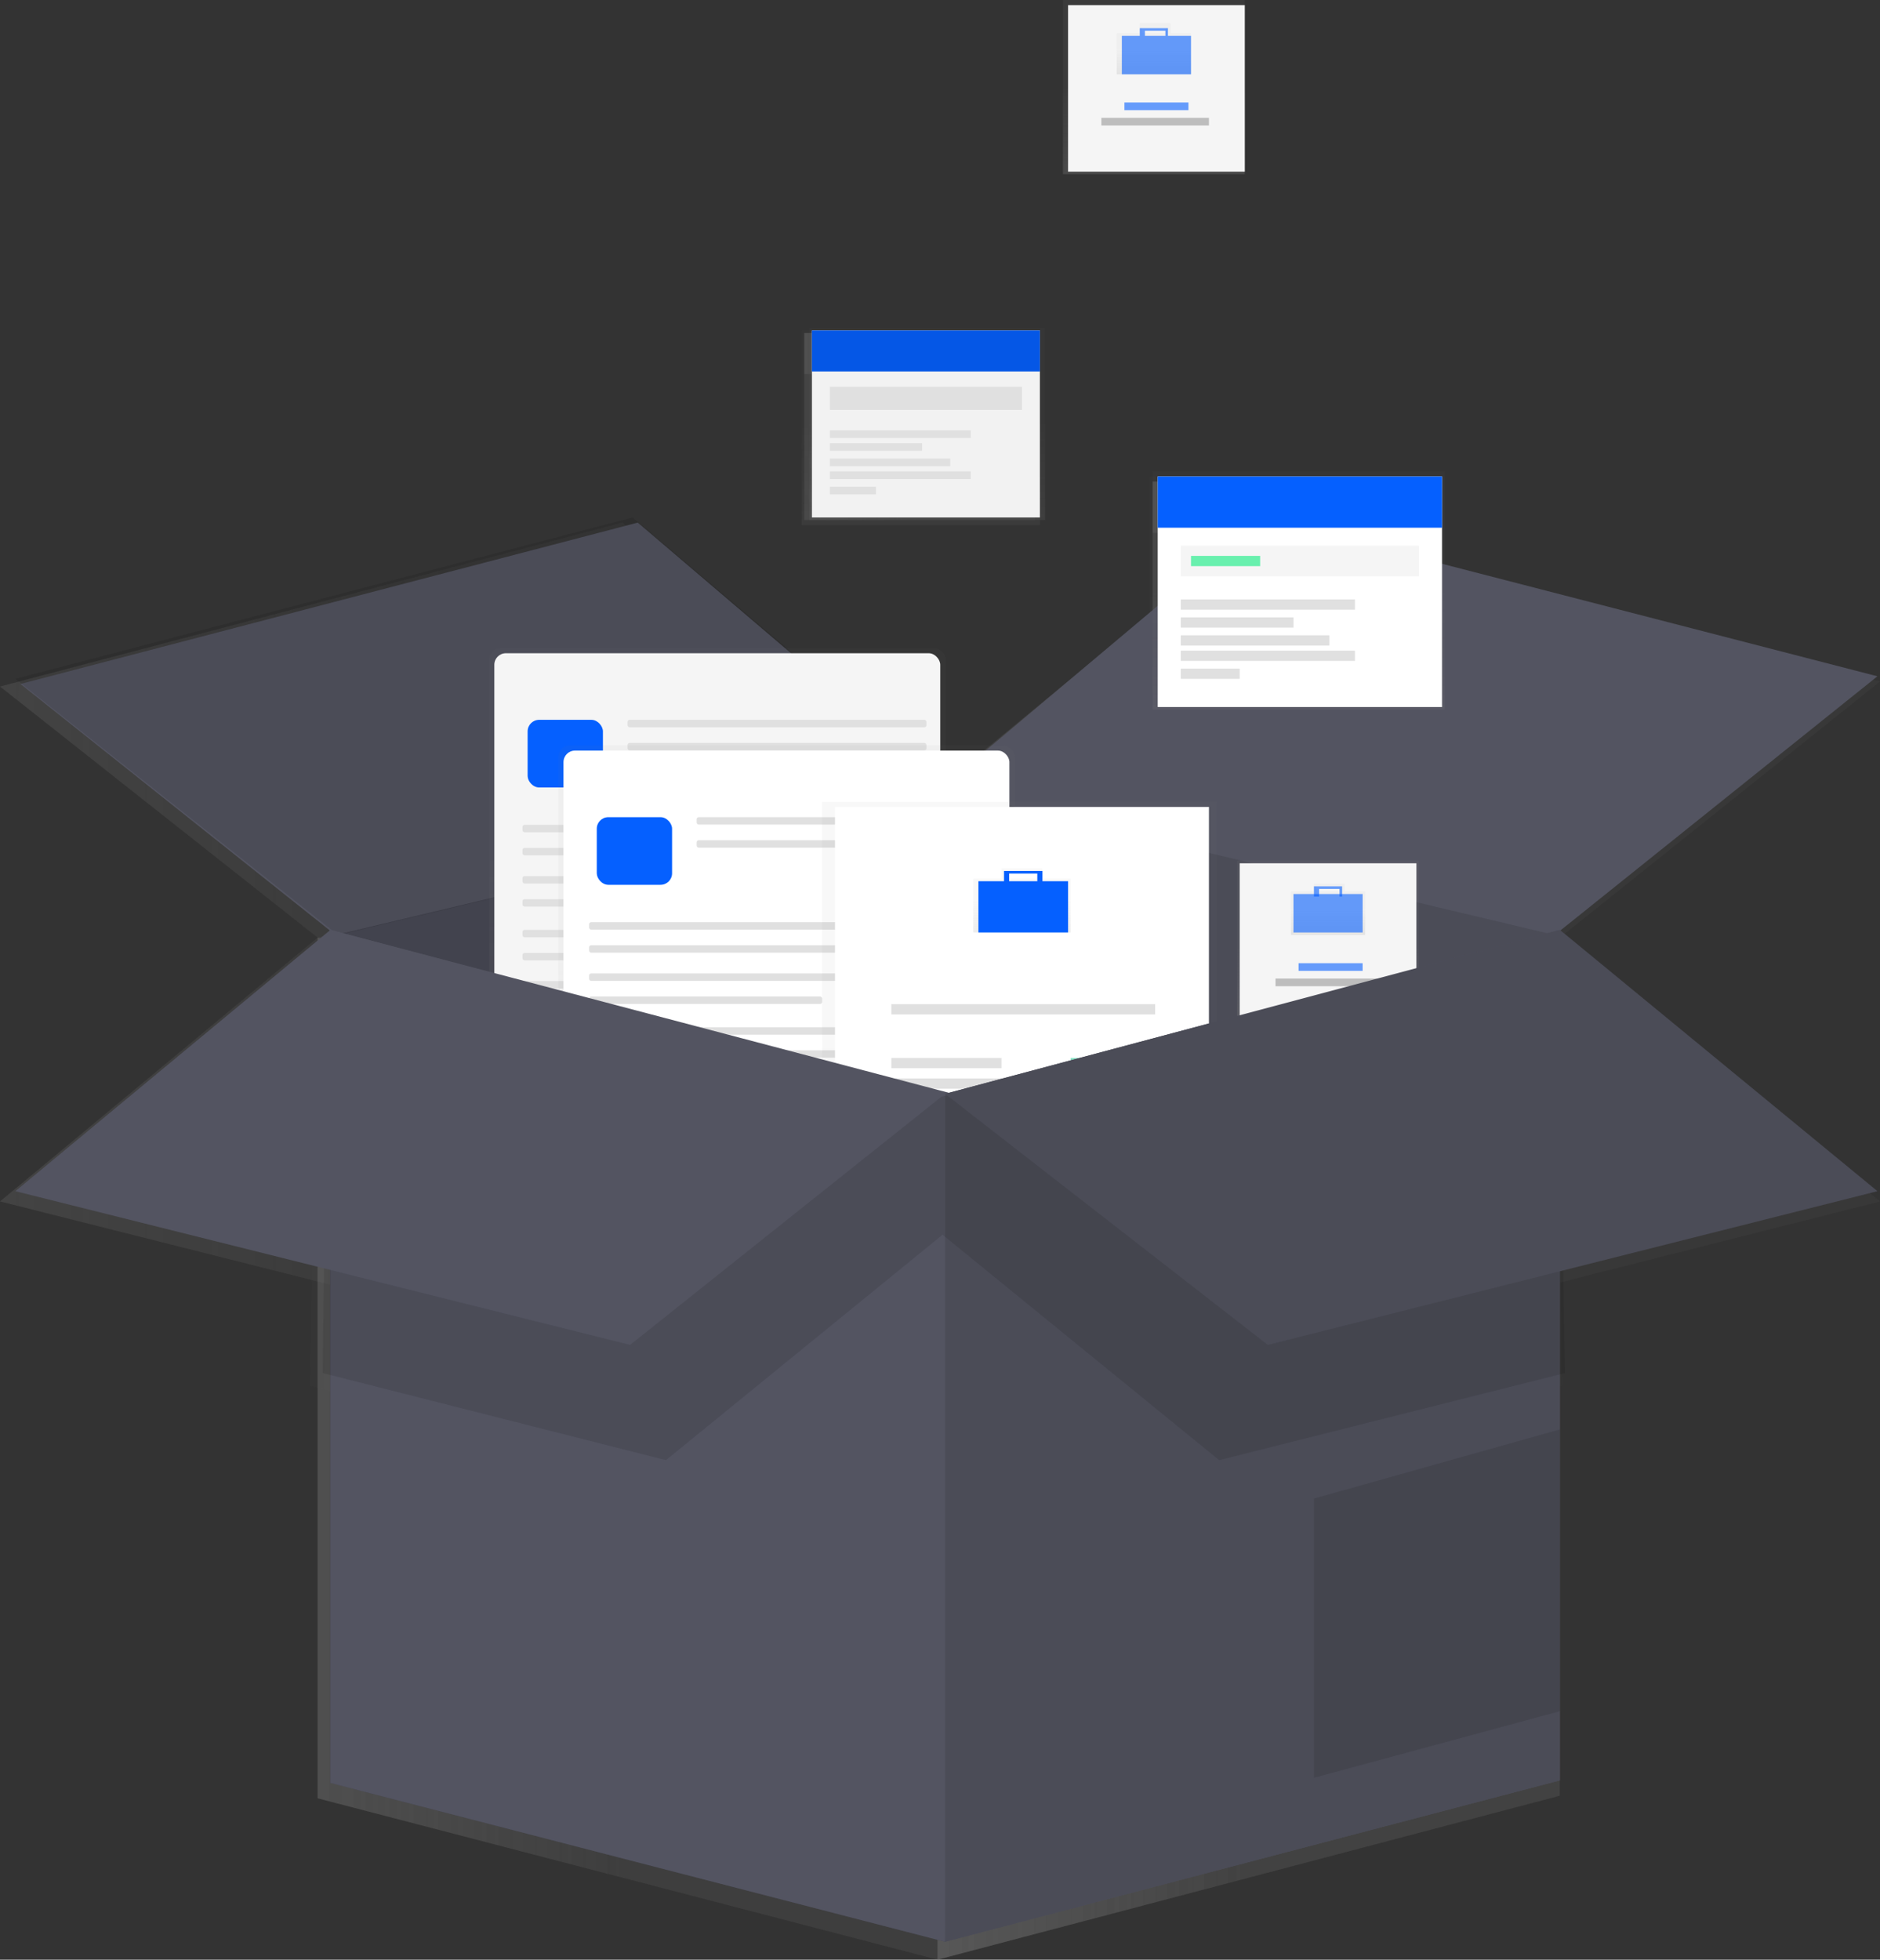 <svg xmlns="http://www.w3.org/2000/svg" xmlns:xlink="http://www.w3.org/1999/xlink" data-name="Layer 1" viewBox="0 0 734 765">
  <rect x="0" y="0" width="734" height="765" fill="#333333" stroke="none"/>
  <defs>
    <path id="reuse-5" fill="url(#av)" d="M609 366l125 103-241 61-127-99 243-65z"/>
    <path id="reuse-4" fill="url(#ab)" d="M314 130h90v16h-90z"/>
    <path id="reuse-3" fill="url(#Q)" d="M609 701l-243 64V431l243-65v335z"/>
    <path id="reuse-2" fill="url(#d)" d="M0 268l124 98 242-58-123-104L0 268z"/>
    <path id="reuse-1" fill="url(#b)" d="M124 366l242-58v457l-242-63V366z"/>
    <path id="reuse-0" fill="url(#a)" d="M609 366l-243-58v457l243-64V366z"/>
  </defs>
  <defs>
    <linearGradient id="a" x1="366.4" x2="608.5" y1="536.3" y2="536.3" gradientUnits="userSpaceOnUse">
      <stop offset="0" stop-color="gray" stop-opacity=".3"/>
      <stop offset=".5" stop-color="gray" stop-opacity=".1"/>
      <stop offset="1" stop-color="gray" stop-opacity=".1"/>
    </linearGradient>
    <linearGradient id="b" x1="124.2" x2="366.4" y1="536.3" y2="536.3" xlink:href="#a"/>
    <linearGradient id="c" x1="366.4" x2="734" y1="285.3" y2="285.3" xlink:href="#a"/>
    <linearGradient id="d" x1="0" x2="366.4" y1="285.3" y2="285.3" xlink:href="#a"/>
    <linearGradient id="e" x1="276.6" x2="276.6" y1="421.2" y2="255.4" xlink:href="#a"/>
    <linearGradient id="f" x1="189" x2="364.6" y1="337.6" y2="337.6" xlink:href="#a"/>
    <linearGradient id="g" x1="202.5" x2="232.1" y1="296.6" y2="296.6" xlink:href="#a"/>
    <linearGradient id="h" x1="241" x2="358.7" y1="284.8" y2="284.8" xlink:href="#a"/>
    <linearGradient id="i" x1="241" x2="358.7" y1="293.7" y2="293.7" xlink:href="#a"/>
    <linearGradient id="j" x1="199.5" x2="358.7" y1="325.9" y2="325.9" xlink:href="#a"/>
    <linearGradient id="k" x1="199.5" x2="358.7" y1="334.8" y2="334.8" xlink:href="#a"/>
    <linearGradient id="l" x1="199.5" x2="358.7" y1="346.6" y2="346.6" xlink:href="#a"/>
    <linearGradient id="m" x1="199.5" x2="291.3" y1="355.5" y2="355.5" xlink:href="#a"/>
    <linearGradient id="n" x1="199.5" x2="358.7" y1="367.3" y2="367.3" xlink:href="#a"/>
    <linearGradient id="o" x1="199.5" x2="358.7" y1="376.2" y2="376.2" xlink:href="#a"/>
    <linearGradient id="p" x1="199.5" x2="358.7" y1="388.1" y2="388.1" xlink:href="#a"/>
    <linearGradient id="q" x1="199.5" x2="291.3" y1="396.9" y2="396.9" xlink:href="#a"/>
    <linearGradient id="r" x1="303.8" x2="303.8" y1="459.5" y2="293.7" xlink:href="#a"/>
    <linearGradient id="s" x1="216.1" x2="391.7" y1="375.9" y2="375.9" xlink:href="#a"/>
    <linearGradient id="t" x1="229.6" x2="259.2" y1="334.9" y2="334.9" xlink:href="#a"/>
    <linearGradient id="u" x1="268.1" x2="385.8" y1="323.1" y2="323.1" xlink:href="#a"/>
    <linearGradient id="v" x1="268.1" x2="385.8" y1="332" y2="332" xlink:href="#a"/>
    <linearGradient id="w" x1="226.7" x2="385.8" y1="364.2" y2="364.2" xlink:href="#a"/>
    <linearGradient id="x" x1="226.7" x2="385.8" y1="373.1" y2="373.1" xlink:href="#a"/>
    <linearGradient id="y" x1="226.7" x2="385.8" y1="385" y2="385" xlink:href="#a"/>
    <linearGradient id="z" x1="226.7" x2="318.4" y1="393.8" y2="393.8" xlink:href="#a"/>
    <linearGradient id="A" x1="226.7" x2="385.8" y1="405.7" y2="405.7" xlink:href="#a"/>
    <linearGradient id="B" x1="226.7" x2="385.8" y1="414.5" y2="414.5" xlink:href="#a"/>
    <linearGradient id="C" x1="226.7" x2="385.8" y1="426.4" y2="426.4" xlink:href="#a"/>
    <linearGradient id="D" x1="226.7" x2="318.4" y1="435.3" y2="435.3" xlink:href="#a"/>
    <linearGradient id="E" x1="396.3" x2="396.3" y1="498.1" y2="315.1" xlink:href="#a"/>
    <linearGradient id="F" x1="323.2" x2="470.8" y1="406.1" y2="406.1" xlink:href="#a"/>
    <linearGradient id="G" x1="630" x2="630" y1="435.5" y2="409.4" xlink:href="#a"/>
    <linearGradient id="H" x1="379.3" x2="414.7" y1="356.8" y2="356.8" xlink:href="#a"/>
    <linearGradient id="I" x1="389.6" x2="404.4" y1="345.3" y2="345.3" xlink:href="#a"/>
    <linearGradient id="J" x1="345.3" x2="449.1" y1="397.5" y2="397.5" xlink:href="#a"/>
    <linearGradient id="K" x1="345.3" x2="449.1" y1="426.6" y2="426.6" xlink:href="#a"/>
    <linearGradient id="L" x1="345.3" x2="449.1" y1="434.3" y2="434.3" xlink:href="#a"/>
    <linearGradient id="M" x1="345.3" x2="389.1" y1="418.9" y2="418.9" xlink:href="#a"/>
    <linearGradient id="N" x1="416.3" x2="449.1" y1="418.9" y2="418.9" xlink:href="#a"/>
    <linearGradient id="O" x1="381.7" x2="414.5" y1="452.4" y2="452.4" xlink:href="#a"/>
    <linearGradient id="P" x1="124.2" x2="366.4" y1="565.5" y2="565.5" xlink:href="#a"/>
    <linearGradient id="Q" x1="366.4" x2="608.5" y1="565.5" y2="565.5" xlink:href="#a"/>
    <linearGradient id="R" x1="512.1" x2="608.5" y1="631.4" y2="631.4" xlink:href="#a"/>
    <linearGradient id="S" x1="517.5" x2="517.5" y1="407" y2="338.4" xlink:href="#a"/>
    <linearGradient id="T" x1="482.9" x2="552.1" y1="372.9" y2="372.9" xlink:href="#a"/>
    <linearGradient id="U" x1="750.5" x2="750.5" y1="435.9" y2="416" xlink:href="#a"/>
    <linearGradient id="V" x1="504" x2="530.9" y1="359.7" y2="359.7" xlink:href="#a"/>
    <linearGradient id="W" x1="511.9" x2="523.1" y1="351" y2="351" xlink:href="#a"/>
    <linearGradient id="X" x1="505.6" x2="530.5" y1="380.7" y2="380.7" xlink:href="#a"/>
    <linearGradient id="Y" x1="496.2" x2="538.8" y1="386.9" y2="386.9" xlink:href="#a"/>
    <linearGradient id="Z" x1="358.8" x2="358.8" y1="204.7" y2="128.7" xlink:href="#a"/>
    <linearGradient id="aa" x1="313.6" x2="403.8" y1="166.8" y2="166.8" xlink:href="#a"/>
    <linearGradient id="ab" x1="313.6" x2="403.8" y1="138.3" y2="138.3" xlink:href="#a"/>
    <linearGradient id="ac" x1="320.8" x2="396.6" y1="157.2" y2="157.2" xlink:href="#a"/>
    <linearGradient id="ad" x1="320.8" x2="376.1" y1="170.7" y2="170.7" xlink:href="#a"/>
    <linearGradient id="ae" x1="320.8" x2="356.7" y1="176.3" y2="176.3" xlink:href="#a"/>
    <linearGradient id="af" x1="320.8" x2="368.2" y1="181.9" y2="181.9" xlink:href="#a"/>
    <linearGradient id="ag" x1="320.8" x2="376.1" y1="187.4" y2="187.4" xlink:href="#a"/>
    <linearGradient id="ah" x1="320.8" x2="339.3" y1="193" y2="193" xlink:href="#a"/>
    <linearGradient id="ai" x1="505.9" x2="505.9" y1="279.9" y2="185.8" xlink:href="#a"/>
    <linearGradient id="aj" x1="449.9" x2="561.6" y1="233" y2="233" xlink:href="#a"/>
    <linearGradient id="ak" x1="449.9" x2="561.6" y1="197.7" y2="197.7" xlink:href="#a"/>
    <linearGradient id="al" x1="458.8" x2="552.7" y1="221.1" y2="221.1" xlink:href="#a"/>
    <linearGradient id="am" x1="458.8" x2="527.4" y1="237.9" y2="237.9" xlink:href="#a"/>
    <linearGradient id="an" x1="458.8" x2="503.3" y1="244.8" y2="244.8" xlink:href="#a"/>
    <linearGradient id="ao" x1="458.8" x2="517.5" y1="251.7" y2="251.7" xlink:href="#a"/>
    <linearGradient id="ap" x1="458.8" x2="527.4" y1="258.6" y2="258.6" xlink:href="#a"/>
    <linearGradient id="aq" x1="458.8" x2="481.7" y1="265.5" y2="265.5" xlink:href="#a"/>
    <linearGradient id="ar" x1="463.7" x2="490.4" y1="220.9" y2="220.9" xlink:href="#a"/>
    <linearGradient id="as" x1="121.1" x2="365.7" y1="472.9" y2="472.9" xlink:href="#a"/>
    <linearGradient id="at" x1="365.7" x2="610.4" y1="472.9" y2="472.9" xlink:href="#a"/>
    <linearGradient id="au" x1="0" x2="366.4" y1="448.2" y2="448.2" xlink:href="#a"/>
    <linearGradient id="av" x1="366.4" x2="734" y1="448.2" y2="448.2" xlink:href="#a"/>
    <linearGradient id="aw" x1="279.9" x2="279.9" y1="417.6" y2="253.2" xlink:href="#a"/>
    <linearGradient id="ax" x1="306.8" x2="306.8" y1="455.6" y2="291.2" xlink:href="#a"/>
    <linearGradient id="ay" x1="398.5" x2="398.5" y1="493.9" y2="312.5" xlink:href="#a"/>
    <linearGradient id="az" x1="632.3" x2="632.3" y1="432.4" y2="406.5" xlink:href="#a"/>
    <linearGradient id="aA" x1="518.7" x2="518.7" y1="403.6" y2="335.6" xlink:href="#a"/>
    <linearGradient id="aB" x1="751.7" x2="751.7" y1="432.8" y2="413.1" xlink:href="#a"/>
    <linearGradient id="aC" x1="450.8" x2="450.8" y1="68" y2="0" xlink:href="#a"/>
    <linearGradient id="aD" x1="683.8" x2="683.8" y1="97.2" y2="77.5" xlink:href="#a"/>
    <linearGradient id="aE" x1="361.3" x2="361.3" y1="203" y2="127.6" xlink:href="#a"/>
    <linearGradient id="aF" x1="507.2" x2="507.2" y1="277.6" y2="184.2" xlink:href="#a"/>
  </defs>
  <g opacity=".7">
    <use xlink:href="#reuse-0"/>
    <use opacity=".1" xlink:href="#reuse-0"/>
    <use xlink:href="#reuse-1"/>
    <use opacity=".2" xlink:href="#reuse-1"/>
    <path fill="url(#c)" d="M366 308l126-104 242 62-125 100-243-58z"/>
    <use xlink:href="#reuse-2"/>
    <use opacity=".1" xlink:href="#reuse-2"/>
    <rect width="179.7" height="165.8" x="187" y="255" fill="url(#e)" opacity=".5" rx="4.5" ry="4.5"/>
    <rect width="175.6" height="161.8" x="189" y="257" fill="url(#f)" rx="4.5" ry="4.5"/>
    <rect width="29.6" height="26.6" x="203" y="283" fill="url(#g)" rx="4.5" ry="4.5"/>
    <rect width="117.7" height="3" x="241" y="283" fill="url(#h)" rx=".8" ry=".8"/>
    <rect width="117.7" height="3" x="241" y="292" fill="url(#i)" rx=".8" ry=".8"/>
    <rect width="159.2" height="3" x="200" y="324" fill="url(#j)" rx=".8" ry=".8"/>
    <rect width="159.2" height="3" x="200" y="333" fill="url(#k)" rx=".8" ry=".8"/>
    <rect width="159.2" height="3" x="200" y="345" fill="url(#l)" rx=".8" ry=".8"/>
    <rect width="91.8" height="3" x="200" y="354" fill="url(#m)" rx=".8" ry=".8"/>
    <rect width="159.2" height="3" x="200" y="366" fill="url(#n)" rx=".8" ry=".8"/>
    <rect width="159.2" height="3" x="200" y="375" fill="url(#o)" rx=".8" ry=".8"/>
    <rect width="159.2" height="3" x="200" y="387" fill="url(#p)" rx=".8" ry=".8"/>
    <rect width="91.8" height="3" x="200" y="396" fill="url(#q)" rx=".8" ry=".8"/>
    <rect width="179.7" height="165.8" x="214" y="294" fill="url(#r)" opacity=".5" rx="4.5" ry="4.5"/>
    <rect width="175.6" height="161.8" x="216" y="295" fill="url(#s)" rx="4.5" ry="4.5"/>
    <rect width="29.6" height="26.6" x="230" y="322" fill="url(#t)" rx="4.5" ry="4.5"/>
    <rect width="117.7" height="3" x="268" y="322" fill="url(#u)" rx=".8" ry=".8"/>
    <rect width="117.7" height="3" x="268" y="331" fill="url(#v)" rx=".8" ry=".8"/>
    <rect width="159.2" height="3" x="227" y="363" fill="url(#w)" rx=".8" ry=".8"/>
    <rect width="159.2" height="3" x="227" y="372" fill="url(#x)" rx=".8" ry=".8"/>
    <rect width="159.2" height="3" x="227" y="384" fill="url(#y)" rx=".8" ry=".8"/>
    <rect width="91.8" height="3" x="227" y="392" fill="url(#z)" rx=".8" ry=".8"/>
    <rect width="159.2" height="3" x="227" y="404" fill="url(#A)" rx=".8" ry=".8"/>
    <rect width="159.2" height="3" x="227" y="413" fill="url(#B)" rx=".8" ry=".8"/>
    <rect width="159.2" height="3" x="227" y="425" fill="url(#C)" rx=".8" ry=".8"/>
    <rect width="91.8" height="3" x="227" y="434" fill="url(#D)" rx=".8" ry=".8"/>
    <path fill="url(#E)" d="M318 315h156v183H318z" opacity=".5"/>
    <path fill="url(#F)" d="M323 318h148v176H323z"/>
    <path fill="url(#G)" d="M638 414v-5h-16v5h-11v22h38v-22zm-14-3h12v3h-12z" opacity=".5" transform="translate(-233 -68)"/>
    <path fill="url(#H)" d="M379 347h35v20h-35z"/>
    <path fill="url(#I)" d="M390 343v5h1v-4h12v4h1v-5h-14z"/>
    <path fill="url(#J)" d="M345 395h104v4H345z"/>
    <path fill="url(#K)" d="M345 424h104v4H345z"/>
    <path fill="url(#L)" d="M345 432h104v4H345z"/>
    <path fill="url(#M)" d="M345 417h44v4h-44z"/>
    <path fill="url(#N)" d="M416 417h33v4h-33z" opacity=".6"/>
    <path fill="url(#O)" d="M382 450h33v4h-33z"/>
    <path fill="url(#P)" d="M124 366v336l242 63V431l-242-65z"/>
    <use xlink:href="#reuse-3"/>
    <use opacity=".1" xlink:href="#reuse-3"/>
    <path fill="url(#R)" d="M512 590v110l97-27V563l-97 27z" opacity=".1"/>
    <path fill="url(#S)" d="M482 338h71v69h-71z"/>
    <path fill="url(#T)" d="M483 340h69v66h-69z"/>
    <path fill="url(#U)" d="M757 419v-3h-13v3h-8v17h29v-17zm-11-2h9v2h-9z" opacity=".5" transform="translate(-233 -68)"/>
    <path fill="url(#V)" d="M504 352h27v15h-27z" opacity=".6"/>
    <path fill="url(#W)" d="M512 349v4h1v-3h9v3h1v-4h-11z" opacity=".6"/>
    <path fill="url(#X)" d="M506 379h25v3h-25z" opacity=".6"/>
    <path fill="url(#Y)" d="M496 385h43v3h-43z"/>
    <path fill="url(#Z)" d="M313 129h93v76h-93z" opacity=".5"/>
    <path fill="url(#aa)" d="M314 130h90v73h-90z"/>
    <use xlink:href="#reuse-4"/>
    <use opacity=".1" xlink:href="#reuse-4"/>
    <path fill="url(#ac)" d="M321 152h76v10h-76z"/>
    <path fill="url(#ad)" d="M321 169h55v3h-55z"/>
    <path fill="url(#ae)" d="M321 175h36v3h-36z"/>
    <path fill="url(#af)" d="M321 180h47v3h-47z"/>
    <path fill="url(#ag)" d="M321 186h55v3h-55z"/>
    <path fill="url(#ah)" d="M321 191h19v3h-19z"/>
    <path fill="url(#ai)" d="M449 186h115v94H449z" opacity=".5"/>
    <path fill="url(#aj)" d="M450 188h112v91H450z"/>
    <path fill="url(#ak)" d="M450 188h112v20H450z"/>
    <path fill="url(#al)" d="M459 215h94v12h-94z"/>
    <path fill="url(#am)" d="M459 236h69v4h-69z"/>
    <path fill="url(#an)" d="M459 243h45v4h-45z"/>
    <path fill="url(#ao)" d="M459 250h59v4h-59z"/>
    <path fill="url(#ap)" d="M459 257h69v4h-69z"/>
    <path fill="url(#aq)" d="M459 264h23v4h-23z"/>
    <path fill="url(#ar)" d="M464 219h27v4h-27z"/>
    <path fill="url(#as)" d="M121 541l136 34 109-89v-54l-242-61-3 170z" opacity=".1"/>
    <path fill="url(#at)" d="M610 541l-135 34-109-89v-54l242-61 2 170z" opacity=".1"/>
    <path fill="url(#au)" d="M124 366L0 469l242 61 124-99-242-65z"/>
    <use xlink:href="#reuse-5"/>
    <use opacity=".1" xlink:href="#reuse-5"/>
  </g>
  <path fill="#535461" d="M609 363l-240-57v452l240-63V363z"/>
  <path d="M609 363l-240-57v452l240-63V363z" opacity=".1"/>
  <path fill="#535461" d="M129 363l240-57v452l-240-62V363z"/>
  <path d="M129 361l240-57v454l-240-62V361z" opacity=".2"/>
  <path fill="#535461" d="M367 308l126-106 240 62-126 101-240-57z"/>
  <path fill="#535461" d="M8 267l123 98 240-57-122-104L8 267z"/>
  <path d="M6 265l126 100 240-57-125-106L6 265z" opacity=".1"/>
  <rect width="178.2" height="164.4" x="191" y="253" fill="url(#aw)" opacity=".5" rx="4.5" ry="4.5"/>
  <rect width="174.1" height="160.4" x="193" y="255" fill="#f5f5f5" rx="4.5" ry="4.5"/>
  <rect width="29.4" height="26.4" x="206" y="281" fill="#0560ff" rx="4.5" ry="4.5"/>
  <rect width="116.7" height="2.9" x="245" y="281" fill="#e0e0e0" rx=".8" ry=".8"/>
  <rect width="116.7" height="2.9" x="245" y="290" fill="#e0e0e0" rx=".8" ry=".8"/>
  <rect width="157.8" height="2.9" x="204" y="322" fill="#e0e0e0" rx=".8" ry=".8"/>
  <rect width="157.8" height="2.9" x="204" y="331" fill="#e0e0e0" rx=".8" ry=".8"/>
  <rect width="157.8" height="2.9" x="204" y="342" fill="#e0e0e0" rx=".8" ry=".8"/>
  <rect width="91" height="2.9" x="204" y="351" fill="#e0e0e0" rx=".8" ry=".8"/>
  <rect width="157.8" height="2.9" x="204" y="363" fill="#e0e0e0" rx=".8" ry=".8"/>
  <rect width="157.8" height="2.9" x="204" y="372" fill="#e0e0e0" rx=".8" ry=".8"/>
  <rect width="157.8" height="2.9" x="204" y="383" fill="#e0e0e0" rx=".8" ry=".8"/>
  <rect width="91" height="2.9" x="204" y="392" fill="#e0e0e0" rx=".8" ry=".8"/>
  <rect width="178.2" height="164.4" x="218" y="291" fill="url(#ax)" opacity=".5" rx="4.5" ry="4.5"/>
  <rect width="174.1" height="160.4" x="220" y="293" fill="#fff" rx="4.5" ry="4.5"/>
  <rect width="29.4" height="26.4" x="233" y="319" fill="#0560ff" rx="4.5" ry="4.5"/>
  <rect width="116.7" height="2.9" x="272" y="319" fill="#e0e0e0" rx=".8" ry=".8"/>
  <rect width="116.7" height="2.9" x="272" y="328" fill="#e0e0e0" rx=".8" ry=".8"/>
  <rect width="157.8" height="2.9" x="230" y="360" fill="#e0e0e0" rx=".8" ry=".8"/>
  <rect width="157.8" height="2.9" x="230" y="369" fill="#e0e0e0" rx=".8" ry=".8"/>
  <rect width="157.8" height="2.9" x="230" y="380" fill="#e0e0e0" rx=".8" ry=".8"/>
  <rect width="91" height="2.9" x="230" y="389" fill="#e0e0e0" rx=".8" ry=".8"/>
  <rect width="157.8" height="2.9" x="230" y="401" fill="#e0e0e0" rx=".8" ry=".8"/>
  <rect width="157.8" height="2.9" x="230" y="410" fill="#e0e0e0" rx=".8" ry=".8"/>
  <rect width="157.8" height="2.9" x="230" y="421" fill="#e0e0e0" rx=".8" ry=".8"/>
  <rect width="91" height="2.9" x="230" y="430" fill="#e0e0e0" rx=".8" ry=".8"/>
  <path fill="url(#ay)" d="M321 313h154v181H321z" opacity=".5"/>
  <path fill="#fff" d="M326 315h146v175H326z"/>
  <path fill="url(#az)" d="M640 411v-4h-16v4h-11v21h38v-21zm-14-3h12v3h-12z" opacity=".5" transform="translate(-233 -68)"/>
  <path fill="#0560ff" d="M382 344h35v20h-35z"/>
  <path fill="#0560ff" d="M392 340v5h2v-4h11v4h2v-5h-15z"/>
  <path fill="#e0e0e0" d="M348 392h103v4H348zM348 421h103v4H348zM348 429h103v4H348zM348 413h43v4h-43z"/>
  <path fill="#3ad29f" d="M418 413h33v4h-33z" opacity=".6"/>
  <path fill="#0560ff" d="M384 446h33v4h-33z"/>
  <path fill="#535461" d="M129 363v333l240 62 3-331-243-64z"/>
  <path fill="#535461" d="M609 695l-240 63V427l240-64v332z"/>
  <path d="M609 695l-240 63V427l240-64v332z" opacity=".1"/>
  <path d="M513 585v109l96-26V558l-96 27z" opacity=".1"/>
  <path fill="url(#aA)" d="M483 336h71v68h-71z"/>
  <path fill="#f5f5f5" d="M484 337h69v65h-69z"/>
  <path fill="url(#aB)" d="M758 416v-3h-12v3h-9v17h29v-17zm-11-2h9v2h-9z" opacity=".5" transform="translate(-233 -68)"/>
  <path fill="#0560ff" d="M505 349h27v15h-27z" opacity=".6"/>
  <path fill="#0560ff" d="M513 346v4h2v-3h8v3h1v-4h-11zM507 376h25v3h-25z" opacity=".6"/>
  <path fill="#bdbdbd" d="M498 382h42v3h-42z"/>
  <path fill="url(#aC)" d="M415 0h71v68h-71z"/>
  <path fill="#f5f5f5" d="M417 2h69v65h-69z"/>
  <path fill="url(#aD)" d="M690 81v-4h-12v4h-9v16h29V81zm-11-2h9v2h-9z" opacity=".5" transform="translate(-233 -68)"/>
  <path fill="#0560ff" d="M438 14h27v15h-27zM445 11v3h2v-2h8v2h1v-3h-11zM439 40h25v3h-25z" opacity=".6"/>
  <path fill="#bdbdbd" d="M430 46h42v3h-42z"/>
  <path fill="url(#aE)" d="M316 128h92v75h-92z" opacity=".5"/>
  <path fill="#f2f2f2" d="M317 129h89v73h-89z"/>
  <path fill="#0560ff" d="M317 129h89v16h-89z"/>
  <path d="M317 129h89v16h-89z" opacity=".1"/>
  <path fill="#e0e0e0" d="M324 151h75v9h-75zM324 168h55v3h-55zM324 173h36v3h-36zM324 179h47v3h-47zM324 184h55v3h-55zM324 190h18v3h-18z"/>
  <path fill="url(#aF)" d="M450 184h114v93H450z" opacity=".5"/>
  <path fill="#fff" d="M452 186h111v90H452z"/>
  <path fill="#0560ff" d="M452 186h111v20H452z"/>
  <path fill="#f5f5f5" d="M461 213h93v12h-93z"/>
  <path fill="#e0e0e0" d="M461 234h68v4h-68zM461 241h44v4h-44zM461 248h58v4h-58zM461 254h68v4h-68zM461 261h23v4h-23z"/>
  <path fill="#69f0ae" d="M465 217h27v4h-27z"/>
  <path d="M126 536l134 34 108-88v-54l-240-60-2 168zM611 536l-135 34-108-88v-54l240-60 3 168z" opacity=".1"/>
  <path fill="#535461" d="M129 363L6 465l240 60 123-98-240-64zM609 363l124 102-238 60-126-98 240-64z"/>
  <path d="M609 363l124 102-238 60-126-98 240-64z" opacity=".1"/>
</svg>
